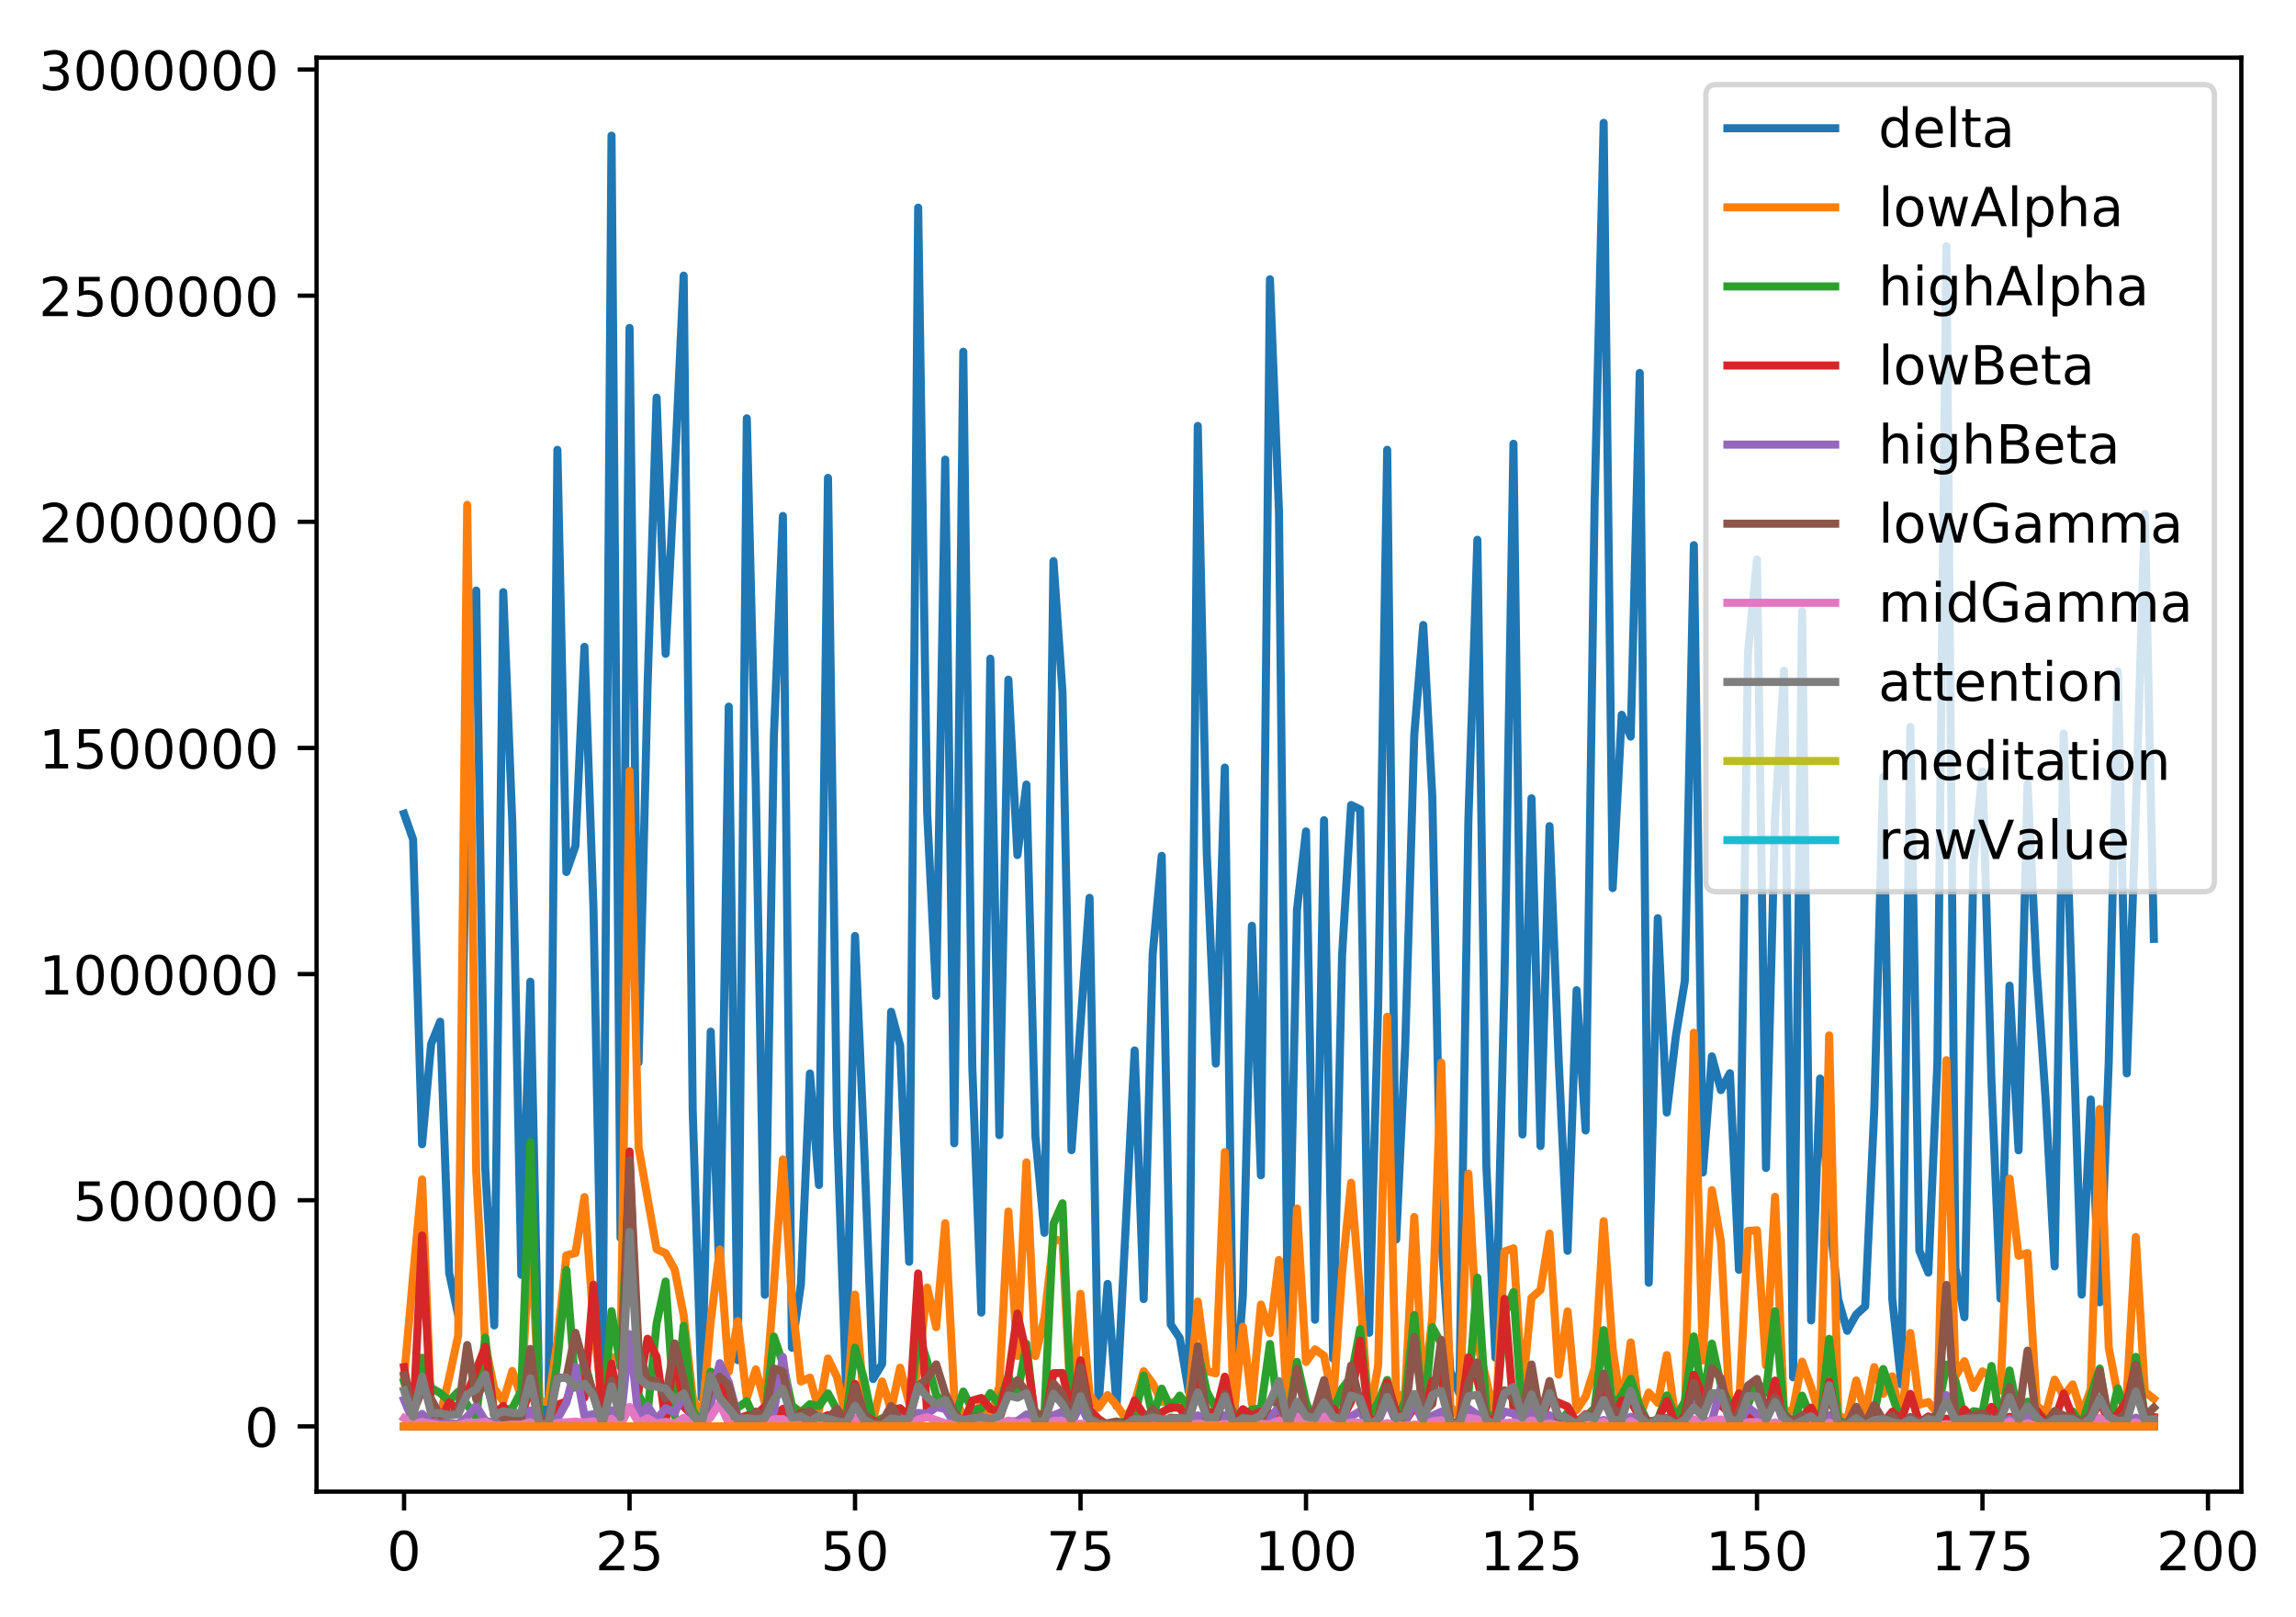 <?xml version="1.0" encoding="utf-8" standalone="no"?>
<!DOCTYPE svg PUBLIC "-//W3C//DTD SVG 1.1//EN"
  "http://www.w3.org/Graphics/SVG/1.1/DTD/svg11.dtd">
<!-- Created with matplotlib (http://matplotlib.org/) -->
<svg height="300pt" version="1.1" viewBox="0 0 426 300" width="426pt" xmlns="http://www.w3.org/2000/svg" xmlns:xlink="http://www.w3.org/1999/xlink">
 <defs>
  <style type="text/css">
*{stroke-linecap:butt;stroke-linejoin:round;}
  </style>
 </defs>
 <g id="figure_1">
  <g id="patch_1">
   <path d="M 0 300.69 
L 426.558 300.69 
L 426.558 0 
L 0 0 
z
" style="fill:#ffffff;"/>
  </g>
  <g id="axes_1">
   <g id="patch_2">
    <path d="M 58.737 276.812 
L 415.858 276.812 
L 415.858 10.7 
L 58.737 10.7 
z
" style="fill:#ffffff;"/>
   </g>
   <g id="matplotlib.axis_1">
    <g id="xtick_1">
     <g id="line2d_1">
      <defs>
       <path d="M 0 0 
L 0 3.5 
" id="mc85f741ec1" style="stroke:#000000;stroke-width:0.8;"/>
      </defs>
      <g>
       <use style="stroke:#000000;stroke-width:0.8;" x="74.97" xlink:href="#mc85f741ec1" y="276.812"/>
      </g>
     </g>
     <g id="text_1">
      <!-- 0 -->
      <defs>
       <path d="M 31.781 66.406 
Q 24.172 66.406 20.328 58.906 
Q 16.5 51.422 16.5 36.375 
Q 16.5 21.391 20.328 13.891 
Q 24.172 6.391 31.781 6.391 
Q 39.453 6.391 43.281 13.891 
Q 47.125 21.391 47.125 36.375 
Q 47.125 51.422 43.281 58.906 
Q 39.453 66.406 31.781 66.406 
M 31.781 74.219 
Q 44.047 74.219 50.516 64.516 
Q 56.984 54.828 56.984 36.375 
Q 56.984 17.969 50.516 8.266 
Q 44.047 -1.422 31.781 -1.422 
Q 19.531 -1.422 13.062 8.266 
Q 6.594 17.969 6.594 36.375 
Q 6.594 54.828 13.062 64.516 
Q 19.531 74.219 31.781 74.219 
" id="DejaVuSans-30"/>
      </defs>
      <g transform="translate(71.789 291.41)scale(0.1 -0.1)">
       <use xlink:href="#DejaVuSans-30"/>
      </g>
     </g>
    </g>
    <g id="xtick_2">
     <g id="line2d_2">
      <g>
       <use style="stroke:#000000;stroke-width:0.8;" x="116.807" xlink:href="#mc85f741ec1" y="276.812"/>
      </g>
     </g>
     <g id="text_2">
      <!-- 25 -->
      <defs>
       <path d="M 19.188 8.297 
L 53.609 8.297 
L 53.609 0 
L 7.328 0 
L 7.328 8.297 
Q 12.938 14.109 22.625 23.891 
Q 32.328 33.688 34.812 36.531 
Q 39.547 41.844 41.422 45.531 
Q 43.312 49.219 43.312 52.781 
Q 43.312 58.594 39.234 62.25 
Q 35.156 65.922 28.609 65.922 
Q 23.969 65.922 18.812 64.312 
Q 13.672 62.703 7.812 59.422 
L 7.812 69.391 
Q 13.766 71.781 18.938 73 
Q 24.125 74.219 28.422 74.219 
Q 39.75 74.219 46.484 68.547 
Q 53.219 62.891 53.219 53.422 
Q 53.219 48.922 51.531 44.891 
Q 49.859 40.875 45.406 35.406 
Q 44.188 33.984 37.641 27.219 
Q 31.109 20.453 19.188 8.297 
" id="DejaVuSans-32"/>
       <path d="M 10.797 72.906 
L 49.516 72.906 
L 49.516 64.594 
L 19.828 64.594 
L 19.828 46.734 
Q 21.969 47.469 24.109 47.828 
Q 26.266 48.188 28.422 48.188 
Q 40.625 48.188 47.75 41.5 
Q 54.891 34.812 54.891 23.391 
Q 54.891 11.625 47.562 5.094 
Q 40.234 -1.422 26.906 -1.422 
Q 22.312 -1.422 17.547 -0.641 
Q 12.797 0.141 7.719 1.703 
L 7.719 11.625 
Q 12.109 9.234 16.797 8.062 
Q 21.484 6.891 26.703 6.891 
Q 35.156 6.891 40.078 11.328 
Q 45.016 15.766 45.016 23.391 
Q 45.016 31 40.078 35.438 
Q 35.156 39.891 26.703 39.891 
Q 22.75 39.891 18.812 39.016 
Q 14.891 38.141 10.797 36.281 
z
" id="DejaVuSans-35"/>
      </defs>
      <g transform="translate(110.445 291.41)scale(0.1 -0.1)">
       <use xlink:href="#DejaVuSans-32"/>
       <use x="63.623" xlink:href="#DejaVuSans-35"/>
      </g>
     </g>
    </g>
    <g id="xtick_3">
     <g id="line2d_3">
      <g>
       <use style="stroke:#000000;stroke-width:0.8;" x="158.644" xlink:href="#mc85f741ec1" y="276.812"/>
      </g>
     </g>
     <g id="text_3">
      <!-- 50 -->
      <g transform="translate(152.282 291.41)scale(0.1 -0.1)">
       <use xlink:href="#DejaVuSans-35"/>
       <use x="63.623" xlink:href="#DejaVuSans-30"/>
      </g>
     </g>
    </g>
    <g id="xtick_4">
     <g id="line2d_4">
      <g>
       <use style="stroke:#000000;stroke-width:0.8;" x="200.481" xlink:href="#mc85f741ec1" y="276.812"/>
      </g>
     </g>
     <g id="text_4">
      <!-- 75 -->
      <defs>
       <path d="M 8.203 72.906 
L 55.078 72.906 
L 55.078 68.703 
L 28.609 0 
L 18.312 0 
L 43.219 64.594 
L 8.203 64.594 
z
" id="DejaVuSans-37"/>
      </defs>
      <g transform="translate(194.119 291.41)scale(0.1 -0.1)">
       <use xlink:href="#DejaVuSans-37"/>
       <use x="63.623" xlink:href="#DejaVuSans-35"/>
      </g>
     </g>
    </g>
    <g id="xtick_5">
     <g id="line2d_5">
      <g>
       <use style="stroke:#000000;stroke-width:0.8;" x="242.318" xlink:href="#mc85f741ec1" y="276.812"/>
      </g>
     </g>
     <g id="text_5">
      <!-- 100 -->
      <defs>
       <path d="M 12.406 8.297 
L 28.516 8.297 
L 28.516 63.922 
L 10.984 60.406 
L 10.984 69.391 
L 28.422 72.906 
L 38.281 72.906 
L 38.281 8.297 
L 54.391 8.297 
L 54.391 0 
L 12.406 0 
z
" id="DejaVuSans-31"/>
      </defs>
      <g transform="translate(232.774 291.41)scale(0.1 -0.1)">
       <use xlink:href="#DejaVuSans-31"/>
       <use x="63.623" xlink:href="#DejaVuSans-30"/>
       <use x="127.246" xlink:href="#DejaVuSans-30"/>
      </g>
     </g>
    </g>
    <g id="xtick_6">
     <g id="line2d_6">
      <g>
       <use style="stroke:#000000;stroke-width:0.8;" x="284.155" xlink:href="#mc85f741ec1" y="276.812"/>
      </g>
     </g>
     <g id="text_6">
      <!-- 125 -->
      <g transform="translate(274.611 291.41)scale(0.1 -0.1)">
       <use xlink:href="#DejaVuSans-31"/>
       <use x="63.623" xlink:href="#DejaVuSans-32"/>
       <use x="127.246" xlink:href="#DejaVuSans-35"/>
      </g>
     </g>
    </g>
    <g id="xtick_7">
     <g id="line2d_7">
      <g>
       <use style="stroke:#000000;stroke-width:0.8;" x="325.992" xlink:href="#mc85f741ec1" y="276.812"/>
      </g>
     </g>
     <g id="text_7">
      <!-- 150 -->
      <g transform="translate(316.448 291.41)scale(0.1 -0.1)">
       <use xlink:href="#DejaVuSans-31"/>
       <use x="63.623" xlink:href="#DejaVuSans-35"/>
       <use x="127.246" xlink:href="#DejaVuSans-30"/>
      </g>
     </g>
    </g>
    <g id="xtick_8">
     <g id="line2d_8">
      <g>
       <use style="stroke:#000000;stroke-width:0.8;" x="367.829" xlink:href="#mc85f741ec1" y="276.812"/>
      </g>
     </g>
     <g id="text_8">
      <!-- 175 -->
      <g transform="translate(358.285 291.41)scale(0.1 -0.1)">
       <use xlink:href="#DejaVuSans-31"/>
       <use x="63.623" xlink:href="#DejaVuSans-37"/>
       <use x="127.246" xlink:href="#DejaVuSans-35"/>
      </g>
     </g>
    </g>
    <g id="xtick_9">
     <g id="line2d_9">
      <g>
       <use style="stroke:#000000;stroke-width:0.8;" x="409.666" xlink:href="#mc85f741ec1" y="276.812"/>
      </g>
     </g>
     <g id="text_9">
      <!-- 200 -->
      <g transform="translate(400.122 291.41)scale(0.1 -0.1)">
       <use xlink:href="#DejaVuSans-32"/>
       <use x="63.623" xlink:href="#DejaVuSans-30"/>
       <use x="127.246" xlink:href="#DejaVuSans-30"/>
      </g>
     </g>
    </g>
   </g>
   <g id="matplotlib.axis_2">
    <g id="ytick_1">
     <g id="line2d_10">
      <defs>
       <path d="M 0 0 
L -3.5 0 
" id="m413de64c11" style="stroke:#000000;stroke-width:0.8;"/>
      </defs>
      <g>
       <use style="stroke:#000000;stroke-width:0.8;" x="58.737" xlink:href="#m413de64c11" y="264.701"/>
      </g>
     </g>
     <g id="text_10">
      <!-- 0 -->
      <g transform="translate(45.375 268.5)scale(0.1 -0.1)">
       <use xlink:href="#DejaVuSans-30"/>
      </g>
     </g>
    </g>
    <g id="ytick_2">
     <g id="line2d_11">
      <g>
       <use style="stroke:#000000;stroke-width:0.8;" x="58.737" xlink:href="#m413de64c11" y="222.734"/>
      </g>
     </g>
     <g id="text_11">
      <!-- 500000 -->
      <g transform="translate(13.562 226.533)scale(0.1 -0.1)">
       <use xlink:href="#DejaVuSans-35"/>
       <use x="63.623" xlink:href="#DejaVuSans-30"/>
       <use x="127.246" xlink:href="#DejaVuSans-30"/>
       <use x="190.869" xlink:href="#DejaVuSans-30"/>
       <use x="254.492" xlink:href="#DejaVuSans-30"/>
       <use x="318.115" xlink:href="#DejaVuSans-30"/>
      </g>
     </g>
    </g>
    <g id="ytick_3">
     <g id="line2d_12">
      <g>
       <use style="stroke:#000000;stroke-width:0.8;" x="58.737" xlink:href="#m413de64c11" y="180.768"/>
      </g>
     </g>
     <g id="text_12">
      <!-- 1000000 -->
      <g transform="translate(7.2 184.567)scale(0.1 -0.1)">
       <use xlink:href="#DejaVuSans-31"/>
       <use x="63.623" xlink:href="#DejaVuSans-30"/>
       <use x="127.246" xlink:href="#DejaVuSans-30"/>
       <use x="190.869" xlink:href="#DejaVuSans-30"/>
       <use x="254.492" xlink:href="#DejaVuSans-30"/>
       <use x="318.115" xlink:href="#DejaVuSans-30"/>
       <use x="381.738" xlink:href="#DejaVuSans-30"/>
      </g>
     </g>
    </g>
    <g id="ytick_4">
     <g id="line2d_13">
      <g>
       <use style="stroke:#000000;stroke-width:0.8;" x="58.737" xlink:href="#m413de64c11" y="138.801"/>
      </g>
     </g>
     <g id="text_13">
      <!-- 1500000 -->
      <g transform="translate(7.2 142.601)scale(0.1 -0.1)">
       <use xlink:href="#DejaVuSans-31"/>
       <use x="63.623" xlink:href="#DejaVuSans-35"/>
       <use x="127.246" xlink:href="#DejaVuSans-30"/>
       <use x="190.869" xlink:href="#DejaVuSans-30"/>
       <use x="254.492" xlink:href="#DejaVuSans-30"/>
       <use x="318.115" xlink:href="#DejaVuSans-30"/>
       <use x="381.738" xlink:href="#DejaVuSans-30"/>
      </g>
     </g>
    </g>
    <g id="ytick_5">
     <g id="line2d_14">
      <g>
       <use style="stroke:#000000;stroke-width:0.8;" x="58.737" xlink:href="#m413de64c11" y="96.835"/>
      </g>
     </g>
     <g id="text_14">
      <!-- 2000000 -->
      <g transform="translate(7.2 100.634)scale(0.1 -0.1)">
       <use xlink:href="#DejaVuSans-32"/>
       <use x="63.623" xlink:href="#DejaVuSans-30"/>
       <use x="127.246" xlink:href="#DejaVuSans-30"/>
       <use x="190.869" xlink:href="#DejaVuSans-30"/>
       <use x="254.492" xlink:href="#DejaVuSans-30"/>
       <use x="318.115" xlink:href="#DejaVuSans-30"/>
       <use x="381.738" xlink:href="#DejaVuSans-30"/>
      </g>
     </g>
    </g>
    <g id="ytick_6">
     <g id="line2d_15">
      <g>
       <use style="stroke:#000000;stroke-width:0.8;" x="58.737" xlink:href="#m413de64c11" y="54.869"/>
      </g>
     </g>
     <g id="text_15">
      <!-- 2500000 -->
      <g transform="translate(7.2 58.668)scale(0.1 -0.1)">
       <use xlink:href="#DejaVuSans-32"/>
       <use x="63.623" xlink:href="#DejaVuSans-35"/>
       <use x="127.246" xlink:href="#DejaVuSans-30"/>
       <use x="190.869" xlink:href="#DejaVuSans-30"/>
       <use x="254.492" xlink:href="#DejaVuSans-30"/>
       <use x="318.115" xlink:href="#DejaVuSans-30"/>
       <use x="381.738" xlink:href="#DejaVuSans-30"/>
      </g>
     </g>
    </g>
    <g id="ytick_7">
     <g id="line2d_16">
      <g>
       <use style="stroke:#000000;stroke-width:0.8;" x="58.737" xlink:href="#m413de64c11" y="12.902"/>
      </g>
     </g>
     <g id="text_16">
      <!-- 3000000 -->
      <defs>
       <path d="M 40.578 39.312 
Q 47.656 37.797 51.625 33 
Q 55.609 28.219 55.609 21.188 
Q 55.609 10.406 48.188 4.484 
Q 40.766 -1.422 27.094 -1.422 
Q 22.516 -1.422 17.656 -0.516 
Q 12.797 0.391 7.625 2.203 
L 7.625 11.719 
Q 11.719 9.328 16.594 8.109 
Q 21.484 6.891 26.812 6.891 
Q 36.078 6.891 40.938 10.547 
Q 45.797 14.203 45.797 21.188 
Q 45.797 27.641 41.281 31.266 
Q 36.766 34.906 28.719 34.906 
L 20.219 34.906 
L 20.219 43.016 
L 29.109 43.016 
Q 36.375 43.016 40.234 45.922 
Q 44.094 48.828 44.094 54.297 
Q 44.094 59.906 40.109 62.906 
Q 36.141 65.922 28.719 65.922 
Q 24.656 65.922 20.016 65.031 
Q 15.375 64.156 9.812 62.312 
L 9.812 71.094 
Q 15.438 72.656 20.344 73.438 
Q 25.25 74.219 29.594 74.219 
Q 40.828 74.219 47.359 69.109 
Q 53.906 64.016 53.906 55.328 
Q 53.906 49.266 50.438 45.094 
Q 46.969 40.922 40.578 39.312 
" id="DejaVuSans-33"/>
      </defs>
      <g transform="translate(7.2 16.701)scale(0.1 -0.1)">
       <use xlink:href="#DejaVuSans-33"/>
       <use x="63.623" xlink:href="#DejaVuSans-30"/>
       <use x="127.246" xlink:href="#DejaVuSans-30"/>
       <use x="190.869" xlink:href="#DejaVuSans-30"/>
       <use x="254.492" xlink:href="#DejaVuSans-30"/>
       <use x="318.115" xlink:href="#DejaVuSans-30"/>
       <use x="381.738" xlink:href="#DejaVuSans-30"/>
      </g>
     </g>
    </g>
   </g>
   <g id="line2d_17">
    <path clip-path="url(#p2f16f8614b)" d="M 74.97 151.016 
L 76.644 155.776 
L 78.317 212.343 
L 79.991 193.759 
L 81.664 189.598 
L 83.338 236.173 
L 85.011 244.085 
L 86.685 136.44 
L 88.358 109.586 
L 90.032 216.789 
L 91.705 245.969 
L 93.378 109.884 
L 95.052 152.647 
L 96.725 236.573 
L 98.399 182.173 
L 100.072 260.539 
L 101.746 263.656 
L 103.419 83.481 
L 105.093 161.819 
L 106.766 157.008 
L 108.44 120.036 
L 110.113 168.532 
L 111.787 256.181 
L 113.46 25.168 
L 115.134 229.7 
L 116.807 60.856 
L 118.481 197.168 
L 120.154 127.277 
L 121.828 73.793 
L 123.501 121.342 
L 125.175 87.531 
L 126.848 51.15 
L 128.521 205.93 
L 130.195 259.428 
L 131.868 191.45 
L 133.542 238.562 
L 135.215 131.137 
L 136.889 252.406 
L 138.562 77.629 
L 140.236 146.092 
L 141.909 240.286 
L 143.583 136.662 
L 145.256 95.748 
L 146.93 250.105 
L 148.603 238.302 
L 150.277 199.211 
L 151.95 219.908 
L 153.624 88.678 
L 155.297 208.815 
L 156.971 257.336 
L 158.644 173.694 
L 160.318 212.529 
L 161.991 255.906 
L 163.665 253.133 
L 165.338 187.761 
L 167.011 194.037 
L 168.685 234.162 
L 170.358 38.53 
L 172.032 150.953 
L 173.705 184.795 
L 175.379 85.291 
L 177.052 212.166 
L 178.726 65.274 
L 180.399 197.878 
L 182.073 243.582 
L 183.746 122.234 
L 185.42 210.652 
L 187.093 126.13 
L 188.767 158.672 
L 190.44 145.596 
L 192.114 210.907 
L 193.787 228.776 
L 195.461 104.128 
L 197.134 128.46 
L 198.808 213.442 
L 202.154 166.611 
L 203.828 260.626 
L 205.501 238.259 
L 207.175 260.958 
L 210.522 194.93 
L 212.195 241.075 
L 213.869 177.097 
L 215.542 158.822 
L 217.216 245.772 
L 218.889 248.314 
L 220.563 258.279 
L 222.236 79.042 
L 223.91 158.516 
L 225.583 197.378 
L 227.257 142.44 
L 228.93 263.079 
L 230.604 240.293 
L 232.277 171.799 
L 233.951 218.106 
L 235.624 51.831 
L 237.298 94.894 
L 238.971 249.567 
L 240.644 168.84 
L 242.318 154.288 
L 243.991 244.915 
L 245.665 152.21 
L 247.338 252.111 
L 249.012 177.208 
L 250.685 149.394 
L 252.359 150.205 
L 254.032 247.336 
L 255.706 186.712 
L 257.379 83.469 
L 259.053 230.015 
L 260.726 194.069 
L 262.4 136.436 
L 264.073 115.985 
L 265.747 147.799 
L 267.42 229.441 
L 269.094 254.461 
L 270.767 258.583 
L 272.441 152.426 
L 274.114 100.169 
L 275.787 216.521 
L 277.461 251.954 
L 279.134 182.678 
L 280.808 82.352 
L 282.481 210.535 
L 284.155 148.146 
L 285.828 212.68 
L 287.502 153.308 
L 289.175 196.19 
L 290.849 232.125 
L 292.522 183.763 
L 294.196 209.788 
L 295.869 93.082 
L 297.543 22.796 
L 299.216 164.812 
L 300.89 132.643 
L 302.563 136.695 
L 304.237 69.208 
L 305.91 238.046 
L 307.584 170.391 
L 309.257 206.461 
L 310.93 192.311 
L 312.604 182.042 
L 314.277 101.171 
L 315.951 217.591 
L 317.624 196.039 
L 319.298 202.298 
L 320.971 199.161 
L 322.645 235.649 
L 324.318 121.218 
L 325.992 103.824 
L 327.665 216.743 
L 329.339 152.05 
L 331.012 124.485 
L 332.686 255.597 
L 334.359 113.437 
L 336.033 245.032 
L 337.706 200.149 
L 339.38 225.214 
L 341.053 241.087 
L 342.727 246.969 
L 344.4 243.941 
L 346.074 242.403 
L 347.747 206.039 
L 349.42 144.197 
L 351.094 241.04 
L 352.767 256.902 
L 354.441 134.897 
L 356.114 232.077 
L 357.788 236.17 
L 359.461 197.35 
L 361.135 45.683 
L 362.808 235.33 
L 364.482 244.442 
L 366.155 160.081 
L 367.829 143.174 
L 369.502 200.852 
L 371.176 240.996 
L 372.849 182.913 
L 374.523 213.469 
L 376.196 145.475 
L 377.87 179.856 
L 379.543 203.844 
L 381.217 235.009 
L 382.89 136.121 
L 386.237 240.251 
L 387.91 204.039 
L 389.584 241.682 
L 391.257 197.059 
L 392.931 124.597 
L 394.604 199.198 
L 396.278 150.668 
L 397.951 95.379 
L 399.625 174.231 
L 399.625 174.231 
" style="fill:none;stroke:#1f77b4;stroke-linecap:square;stroke-width:1.5;"/>
   </g>
   <g id="line2d_18">
    <path clip-path="url(#p2f16f8614b)" d="M 74.97 255.648 
L 76.644 236.809 
L 78.317 218.873 
L 79.991 261.909 
L 81.664 262.677 
L 83.338 255.666 
L 85.011 247.844 
L 86.685 93.702 
L 88.358 217.467 
L 90.032 249.553 
L 91.705 257.689 
L 93.378 260.06 
L 95.052 254.419 
L 96.725 259.226 
L 98.399 228.447 
L 100.072 260.011 
L 101.746 260.157 
L 103.419 248.937 
L 105.093 232.952 
L 106.766 232.539 
L 108.44 222.142 
L 110.113 245.587 
L 111.787 260.455 
L 113.46 251.885 
L 115.134 251.857 
L 116.807 143.079 
L 118.481 212.905 
L 121.828 231.83 
L 123.501 232.554 
L 125.175 235.575 
L 126.848 244.084 
L 128.521 259.24 
L 130.195 263.789 
L 131.868 245.186 
L 133.542 231.875 
L 135.215 254.57 
L 136.889 245.157 
L 138.562 259.446 
L 140.236 254.117 
L 141.909 260.399 
L 143.583 238.74 
L 145.256 215.165 
L 146.93 241.055 
L 148.603 256.374 
L 150.277 255.648 
L 151.95 261.739 
L 153.624 252.11 
L 155.297 255.541 
L 156.971 263 
L 158.644 240.242 
L 160.318 260.569 
L 161.991 263.518 
L 163.665 256.365 
L 165.338 261.589 
L 167.011 253.806 
L 168.685 260.465 
L 170.358 253.988 
L 172.032 238.924 
L 173.705 246.291 
L 175.379 226.998 
L 177.052 259.104 
L 178.726 262.9 
L 180.399 263.621 
L 182.073 260.43 
L 183.746 263.261 
L 185.42 257.239 
L 187.093 224.821 
L 188.767 251.627 
L 190.44 215.706 
L 192.114 251.65 
L 193.787 244.573 
L 195.461 229.893 
L 197.134 230.348 
L 198.808 263.151 
L 200.481 240.115 
L 202.154 258.789 
L 203.828 261.233 
L 205.501 258.893 
L 207.175 260.766 
L 208.848 263.226 
L 210.522 260.318 
L 212.195 254.467 
L 213.869 256.733 
L 215.542 260.141 
L 217.216 260.254 
L 218.889 260.144 
L 220.563 260.53 
L 222.236 241.525 
L 223.91 254.449 
L 225.583 254.856 
L 227.257 213.789 
L 228.93 262.119 
L 230.604 246.219 
L 232.277 260.51 
L 233.951 242.087 
L 235.624 247.381 
L 237.298 233.836 
L 238.971 264.045 
L 240.644 224.259 
L 242.318 252.742 
L 243.991 250.403 
L 245.665 251.599 
L 247.338 260.193 
L 249.012 236.085 
L 250.685 219.485 
L 252.359 240.205 
L 254.032 263.02 
L 255.706 253.392 
L 257.379 188.673 
L 259.053 260.06 
L 260.726 258.306 
L 262.4 225.84 
L 264.073 259.193 
L 265.747 244.525 
L 267.42 197.213 
L 269.094 261.002 
L 270.767 263.046 
L 272.441 217.791 
L 274.114 249.25 
L 275.787 256.066 
L 277.461 263.985 
L 279.134 232.25 
L 280.808 231.649 
L 282.481 258.283 
L 284.155 240.851 
L 285.828 239.374 
L 287.502 228.918 
L 289.175 255.092 
L 290.849 243.351 
L 292.522 261.67 
L 294.196 259.152 
L 295.869 253.898 
L 297.543 226.618 
L 299.216 250.296 
L 300.89 261.655 
L 302.563 249.104 
L 304.237 262.828 
L 305.91 258.418 
L 307.584 260.338 
L 309.257 251.478 
L 310.93 263.841 
L 312.604 263.389 
L 314.277 191.654 
L 315.951 252.466 
L 317.624 220.866 
L 319.298 230.352 
L 320.971 262.312 
L 322.645 261.315 
L 324.318 228.42 
L 325.992 228.302 
L 327.665 253.383 
L 329.339 222.089 
L 331.012 262.442 
L 332.686 261.521 
L 334.359 252.682 
L 336.033 257.412 
L 337.706 262.93 
L 339.38 192.145 
L 341.053 262.622 
L 342.727 263.523 
L 344.4 256.172 
L 346.074 262.365 
L 347.747 253.705 
L 349.42 258.659 
L 351.094 255.412 
L 352.767 264.103 
L 354.441 247.37 
L 356.114 260.667 
L 357.788 260.167 
L 359.461 262.296 
L 361.135 196.747 
L 362.808 255.397 
L 364.482 252.596 
L 366.155 257.566 
L 367.829 254.492 
L 369.502 255.455 
L 371.176 258.029 
L 372.849 218.727 
L 374.523 233.029 
L 376.196 232.538 
L 377.87 260.79 
L 379.543 262.334 
L 381.217 256.037 
L 382.89 259.098 
L 384.563 256.913 
L 386.237 262.289 
L 387.91 257.895 
L 389.584 205.808 
L 391.257 250.132 
L 392.931 258.767 
L 394.604 258.983 
L 396.278 229.551 
L 397.951 258.284 
L 399.625 259.577 
L 399.625 259.577 
" style="fill:none;stroke:#ff7f0e;stroke-linecap:square;stroke-width:1.5;"/>
   </g>
   <g id="line2d_19">
    <path clip-path="url(#p2f16f8614b)" d="M 74.97 256.401 
L 76.644 262.296 
L 78.317 251.961 
L 79.991 257.552 
L 81.664 258.505 
L 83.338 260.002 
L 85.011 258.27 
L 88.358 263.08 
L 90.032 248.204 
L 91.705 262.759 
L 93.378 261.743 
L 95.052 261.326 
L 96.725 258.152 
L 98.399 211.992 
L 100.072 263.951 
L 101.746 264.121 
L 103.419 252.719 
L 105.093 235.712 
L 106.766 257.499 
L 108.44 252.556 
L 110.113 259.013 
L 111.787 264.409 
L 113.46 243.328 
L 115.134 253.714 
L 116.807 217.014 
L 118.481 258.845 
L 120.154 262.301 
L 121.828 245.601 
L 123.501 237.814 
L 125.175 262.765 
L 126.848 246.037 
L 128.521 261.749 
L 130.195 264.26 
L 131.868 254.546 
L 133.542 256.463 
L 135.215 260.374 
L 136.889 261.232 
L 138.562 260.028 
L 140.236 263.781 
L 141.909 263.352 
L 143.583 248.031 
L 145.256 252.967 
L 146.93 260.864 
L 148.603 262.089 
L 150.277 260.578 
L 151.95 260.944 
L 153.624 258.584 
L 155.297 261.66 
L 156.971 263.458 
L 158.644 250.12 
L 160.318 255.972 
L 161.991 264.139 
L 163.665 263.195 
L 165.338 263.265 
L 167.011 261.356 
L 168.685 262.819 
L 170.358 247.27 
L 172.032 252.719 
L 173.705 258.873 
L 175.379 260.73 
L 177.052 263.46 
L 178.726 258.235 
L 180.399 261.574 
L 182.073 261.405 
L 183.746 258.526 
L 185.42 260.667 
L 187.093 255.39 
L 188.767 258.901 
L 190.44 249.374 
L 192.114 264.468 
L 193.787 262.402 
L 195.461 227.077 
L 197.134 223.297 
L 198.808 263.249 
L 200.481 256.908 
L 202.154 262.566 
L 203.828 264.092 
L 205.501 264.206 
L 207.175 263.942 
L 208.848 263.858 
L 210.522 263.016 
L 212.195 255.268 
L 213.869 262.982 
L 215.542 257.699 
L 217.216 261.391 
L 218.889 258.986 
L 220.563 261.239 
L 222.236 250.695 
L 223.91 258.246 
L 225.583 261.448 
L 227.257 258.702 
L 228.93 262.304 
L 230.604 263.499 
L 232.277 261.553 
L 233.951 261.39 
L 235.624 249.408 
L 237.298 263.249 
L 238.971 263.78 
L 240.644 252.72 
L 242.318 260.221 
L 243.991 264.356 
L 245.665 257.712 
L 247.338 262.055 
L 249.012 257.696 
L 250.685 255.508 
L 252.359 246.622 
L 254.032 262.875 
L 255.706 260.267 
L 257.379 256.08 
L 259.053 263.259 
L 260.726 259.985 
L 262.4 244.026 
L 264.073 263.836 
L 265.747 246.283 
L 267.42 249.324 
L 269.094 264.653 
L 270.767 264.406 
L 272.441 258.896 
L 274.114 237.104 
L 275.787 262.061 
L 277.461 263.722 
L 279.134 243.916 
L 280.808 239.788 
L 282.481 263.607 
L 284.155 258.356 
L 285.828 263.664 
L 287.502 262.879 
L 289.175 264.579 
L 290.849 262.069 
L 292.522 264.409 
L 294.196 262.944 
L 295.869 261.306 
L 297.543 246.834 
L 299.216 261.16 
L 300.89 258.907 
L 302.563 255.854 
L 304.237 260.906 
L 305.91 264.308 
L 307.584 263.455 
L 309.257 258.956 
L 310.93 263.13 
L 312.604 260.065 
L 314.277 248.002 
L 315.951 260.23 
L 317.624 249.339 
L 319.298 257.023 
L 320.971 260.706 
L 322.645 263.617 
L 324.318 260.705 
L 325.992 256.474 
L 327.665 258.466 
L 329.339 243.344 
L 331.012 262.165 
L 332.686 264.612 
L 334.359 258.997 
L 336.033 263.082 
L 337.706 264.328 
L 339.38 248.453 
L 341.053 263.431 
L 342.727 264.463 
L 344.4 262.684 
L 346.074 264.209 
L 347.747 262.317 
L 349.42 254.053 
L 352.767 263.916 
L 354.441 263.956 
L 356.114 264.573 
L 357.788 264.191 
L 359.461 262.293 
L 361.135 253.236 
L 362.808 256.226 
L 364.482 263.253 
L 366.155 261.883 
L 367.829 262.129 
L 369.502 253.487 
L 371.176 264.394 
L 372.849 254.321 
L 374.523 262.893 
L 376.196 260.115 
L 377.87 262.026 
L 379.543 263.473 
L 381.217 264.18 
L 382.89 264.239 
L 384.563 261.924 
L 386.237 264.608 
L 387.91 259.06 
L 389.584 253.97 
L 391.257 264.567 
L 392.931 257.638 
L 394.604 262.822 
L 396.278 251.803 
L 397.951 262.673 
L 399.625 262.998 
L 399.625 262.998 
" style="fill:none;stroke:#2ca02c;stroke-linecap:square;stroke-width:1.5;"/>
   </g>
   <g id="line2d_20">
    <path clip-path="url(#p2f16f8614b)" d="M 74.97 253.711 
L 76.644 263.622 
L 78.317 229.275 
L 79.991 262.332 
L 81.664 263.781 
L 83.338 260.221 
L 85.011 261.733 
L 86.685 258.602 
L 90.032 249.915 
L 91.705 262.543 
L 93.378 260.909 
L 95.052 264.435 
L 96.725 263.309 
L 98.399 257.04 
L 100.072 263.832 
L 101.746 264.624 
L 103.419 260.703 
L 105.093 260.061 
L 106.766 254.752 
L 108.44 259.363 
L 110.113 238.415 
L 111.787 264.497 
L 113.46 253.068 
L 115.134 262.68 
L 116.807 213.683 
L 118.481 258.022 
L 120.154 248.435 
L 121.828 251.776 
L 123.501 263.903 
L 125.175 250.652 
L 126.848 260.998 
L 130.195 264.498 
L 131.868 258.288 
L 133.542 253.425 
L 135.215 262.448 
L 136.889 263.31 
L 138.562 262.683 
L 140.236 262.628 
L 141.909 261.029 
L 143.583 262.986 
L 145.256 261.449 
L 146.93 264.134 
L 148.603 262.159 
L 150.277 262.127 
L 151.95 263.276 
L 153.624 262.614 
L 155.297 262.662 
L 156.971 263.851 
L 158.644 256.825 
L 160.318 262.587 
L 161.991 263.62 
L 163.665 264.387 
L 165.338 261.504 
L 167.011 261.372 
L 168.685 262.89 
L 170.358 236.311 
L 172.032 262.379 
L 173.705 261 
L 175.379 259.991 
L 177.052 263.746 
L 178.726 264.275 
L 180.399 259.914 
L 182.073 259.426 
L 183.746 261.446 
L 185.42 261.943 
L 187.093 255.491 
L 188.767 243.756 
L 190.44 251.232 
L 192.114 263.153 
L 193.787 263.733 
L 195.461 254.829 
L 197.134 254.797 
L 198.808 262.158 
L 200.481 252.435 
L 202.154 261.618 
L 203.828 263.321 
L 205.501 264.449 
L 207.175 264.116 
L 208.848 264.319 
L 210.522 259.885 
L 212.195 262.503 
L 213.869 264.099 
L 215.542 262.084 
L 217.216 261.165 
L 218.889 261.273 
L 220.563 263.861 
L 222.236 256.596 
L 223.91 261.96 
L 225.583 262.219 
L 227.257 255.477 
L 228.93 264.247 
L 230.604 261.515 
L 232.277 262.681 
L 233.951 261.921 
L 235.624 262.286 
L 237.298 263.189 
L 238.971 263.913 
L 240.644 261.276 
L 242.318 263.161 
L 243.991 263.433 
L 245.665 261.765 
L 247.338 261.349 
L 249.012 263.298 
L 250.685 260.107 
L 252.359 248.769 
L 254.032 263.975 
L 255.706 263.109 
L 257.379 256.538 
L 259.053 262.089 
L 260.726 263.747 
L 262.4 261.168 
L 264.073 263.183 
L 265.747 256.301 
L 267.42 255.382 
L 269.094 264.428 
L 270.767 264.17 
L 272.441 251.883 
L 274.114 256.107 
L 275.787 262.927 
L 277.461 264.256 
L 279.134 241.037 
L 280.808 261.413 
L 282.481 264.048 
L 284.155 262.091 
L 285.828 263.606 
L 287.502 259.589 
L 290.849 261.011 
L 292.522 264.032 
L 294.196 262.422 
L 295.869 263.28 
L 297.543 258.362 
L 299.216 263.648 
L 300.89 259.855 
L 302.563 259.981 
L 304.237 263.026 
L 305.91 263.798 
L 307.584 263.511 
L 309.257 260.003 
L 310.93 264.485 
L 312.604 262.743 
L 314.277 255.135 
L 315.951 259.067 
L 317.624 259.266 
L 320.971 262.3 
L 322.645 258.575 
L 324.318 263.338 
L 325.992 262.638 
L 327.665 262.939 
L 329.339 256.201 
L 331.012 264.287 
L 332.686 264.212 
L 334.359 262.906 
L 336.033 261.215 
L 337.706 264.391 
L 339.38 256.406 
L 341.053 264.168 
L 342.727 264.583 
L 344.4 263.281 
L 346.074 264.55 
L 347.747 263.012 
L 349.42 264.06 
L 351.094 261.981 
L 352.767 263.49 
L 354.441 258.677 
L 356.114 264.015 
L 357.788 262.856 
L 359.461 263.65 
L 361.135 263.264 
L 362.808 263.994 
L 364.482 261.557 
L 366.155 263.436 
L 367.829 263.925 
L 369.502 261.081 
L 371.176 263.598 
L 372.849 262.921 
L 374.523 263.215 
L 376.196 263.712 
L 377.87 261.716 
L 379.543 263.923 
L 381.217 263.537 
L 382.89 258.598 
L 384.563 263.019 
L 386.237 264.511 
L 387.91 263.6 
L 389.584 259.889 
L 391.257 263.869 
L 392.931 262.413 
L 394.604 259.975 
L 396.278 253.348 
L 397.951 262.957 
L 399.625 263.049 
L 399.625 263.049 
" style="fill:none;stroke:#d62728;stroke-linecap:square;stroke-width:1.5;"/>
   </g>
   <g id="line2d_21">
    <path clip-path="url(#p2f16f8614b)" d="M 74.97 259.752 
L 76.644 263.825 
L 78.317 262.378 
L 79.991 264.121 
L 81.664 263.638 
L 83.338 264.118 
L 85.011 264.226 
L 86.685 262.934 
L 88.358 260.904 
L 90.032 263.652 
L 91.705 264.115 
L 93.378 263.862 
L 95.052 264.181 
L 96.725 264.34 
L 98.399 261.763 
L 100.072 264.53 
L 101.746 264.519 
L 103.419 263.316 
L 105.093 260.301 
L 106.766 253.658 
L 108.44 262.734 
L 110.113 262.44 
L 111.787 264.634 
L 113.46 261.711 
L 115.134 264.126 
L 116.807 247.587 
L 118.481 263.365 
L 120.154 260.905 
L 121.828 263.456 
L 123.501 261.341 
L 125.175 262.138 
L 126.848 258.853 
L 128.521 263.449 
L 130.195 264.587 
L 131.868 260.637 
L 133.542 252.977 
L 135.215 256.527 
L 136.889 262.901 
L 138.562 263.826 
L 140.236 264.084 
L 141.909 264.058 
L 143.583 261.995 
L 145.256 251.84 
L 146.93 264.391 
L 148.603 263.879 
L 150.277 263.727 
L 151.95 264.35 
L 153.624 264.19 
L 155.297 264.301 
L 156.971 264.567 
L 158.644 263.697 
L 160.318 264.085 
L 161.991 264.351 
L 163.665 264.489 
L 165.338 263.245 
L 167.011 263.084 
L 168.685 264.385 
L 170.358 262.217 
L 172.032 262.323 
L 173.705 261.138 
L 175.379 261.456 
L 177.052 264.01 
L 178.726 264.17 
L 180.399 263.604 
L 182.073 263.978 
L 183.746 263.742 
L 185.42 264.068 
L 187.093 263.807 
L 188.767 263.714 
L 190.44 262.499 
L 192.114 263.349 
L 193.787 263.968 
L 195.461 262.646 
L 197.134 261.975 
L 198.808 264.158 
L 200.481 260.635 
L 202.154 264.198 
L 203.828 264.476 
L 207.175 264.58 
L 208.848 264.631 
L 210.522 264.107 
L 212.195 264.064 
L 213.869 263.667 
L 215.542 264.095 
L 217.216 264.064 
L 218.889 263.788 
L 220.563 264.2 
L 222.236 262.659 
L 223.91 263.574 
L 225.583 264.134 
L 227.257 262.612 
L 228.93 264.56 
L 230.604 264.342 
L 232.277 263.562 
L 233.951 263.134 
L 235.624 263.13 
L 237.298 261.131 
L 238.971 264.325 
L 240.644 262.623 
L 242.318 263.659 
L 243.991 264.29 
L 245.665 262.459 
L 247.338 263.951 
L 249.012 264.077 
L 250.685 262.834 
L 252.359 261.889 
L 254.032 264.588 
L 255.706 263.794 
L 257.379 259.975 
L 259.053 263.885 
L 260.726 263.956 
L 262.4 260.054 
L 264.073 264.123 
L 265.747 262.746 
L 267.42 261.977 
L 269.094 264.523 
L 270.767 264.475 
L 272.441 261.375 
L 274.114 262.537 
L 275.787 264.38 
L 277.461 264.408 
L 279.134 261.964 
L 280.808 262.284 
L 282.481 264.517 
L 284.155 260.903 
L 285.828 264.257 
L 287.502 262.625 
L 289.175 264.336 
L 290.849 264.34 
L 292.522 264.512 
L 294.196 263.479 
L 295.869 264.023 
L 297.543 263.517 
L 299.216 264.244 
L 300.89 264.165 
L 302.563 262.927 
L 305.91 264.448 
L 307.584 263.77 
L 309.257 263.478 
L 310.93 264.629 
L 312.604 264.126 
L 314.277 257.495 
L 315.951 263.692 
L 317.624 263.773 
L 319.298 257.437 
L 320.971 264.399 
L 322.645 264.189 
L 324.318 261.158 
L 327.665 263.716 
L 329.339 259.598 
L 331.012 264.146 
L 332.686 264.603 
L 334.359 263.824 
L 336.033 264.076 
L 337.706 264.471 
L 339.38 262.621 
L 341.053 264.652 
L 342.727 264.613 
L 344.4 263.637 
L 346.074 264.655 
L 347.747 264.453 
L 349.42 264.073 
L 352.767 264.617 
L 354.441 263.693 
L 356.114 264.661 
L 357.788 263.993 
L 359.461 263.695 
L 361.135 258.907 
L 362.808 263.827 
L 366.155 264.214 
L 369.502 263.487 
L 371.176 264.331 
L 372.849 263.317 
L 374.523 264.238 
L 376.196 262.223 
L 377.87 264.146 
L 379.543 264.465 
L 381.217 264.144 
L 384.563 264.154 
L 386.237 264.577 
L 387.91 264.256 
L 389.584 263.637 
L 391.257 264.3 
L 392.931 263.808 
L 394.604 263.973 
L 396.278 263.077 
L 397.951 263.948 
L 399.625 263.762 
L 399.625 263.762 
" style="fill:none;stroke:#9467bd;stroke-linecap:square;stroke-width:1.5;"/>
   </g>
   <g id="line2d_22">
    <path clip-path="url(#p2f16f8614b)" d="M 74.97 255.231 
L 76.644 262.026 
L 78.317 258.01 
L 79.991 259.628 
L 81.664 262.703 
L 85.011 262.102 
L 86.685 249.6 
L 88.358 259.658 
L 90.032 256.022 
L 91.705 261.788 
L 93.378 263.102 
L 95.052 263.546 
L 96.725 263.051 
L 98.399 250.328 
L 100.072 263.694 
L 101.746 263.378 
L 103.419 255.62 
L 105.093 255.698 
L 106.766 247.339 
L 108.44 253.595 
L 110.113 258.493 
L 111.787 264.395 
L 113.46 256.173 
L 115.134 263.139 
L 116.807 215.336 
L 118.481 250.511 
L 120.154 256.171 
L 121.828 256.255 
L 123.501 259.479 
L 125.175 249.304 
L 126.848 255.901 
L 128.521 263.551 
L 130.195 264.25 
L 131.868 257.274 
L 133.542 255.492 
L 135.215 257.035 
L 136.889 263.469 
L 138.562 263.803 
L 140.236 261.956 
L 141.909 262.917 
L 143.583 253.955 
L 145.256 254.57 
L 146.93 262.795 
L 148.603 262.541 
L 150.277 261.849 
L 151.95 263.013 
L 153.624 263.332 
L 155.297 261.455 
L 156.971 264.296 
L 158.644 257.36 
L 160.318 262.572 
L 161.991 264.091 
L 163.665 263.893 
L 165.338 260.929 
L 167.011 263.704 
L 168.685 263.409 
L 170.358 257.186 
L 172.032 255.828 
L 173.705 253.189 
L 175.379 258.6 
L 177.052 262.11 
L 178.726 263.905 
L 180.399 262.986 
L 182.073 262.874 
L 183.746 264.005 
L 185.42 263.355 
L 187.093 258.305 
L 188.767 256.133 
L 190.44 258.246 
L 192.114 262.121 
L 193.787 262.818 
L 195.461 256.713 
L 197.134 258.639 
L 198.808 263.335 
L 200.481 253.771 
L 202.154 263.049 
L 203.828 264.055 
L 205.501 264.116 
L 207.175 263.788 
L 208.848 264.401 
L 210.522 263.191 
L 212.195 263.791 
L 213.869 261.492 
L 215.542 263.896 
L 217.216 263.078 
L 218.889 263.206 
L 220.563 262.374 
L 222.236 249.843 
L 223.91 263.706 
L 225.583 263.727 
L 227.257 258.658 
L 228.93 264.204 
L 230.604 263.053 
L 232.277 263.296 
L 233.951 263.766 
L 235.624 260.087 
L 237.298 260.124 
L 238.971 264.177 
L 240.644 254.041 
L 242.318 262.747 
L 243.991 261.68 
L 245.665 256.114 
L 247.338 263.85 
L 249.012 262.566 
L 250.685 253.412 
L 252.359 260.256 
L 254.032 264.372 
L 255.706 263.485 
L 257.379 257.242 
L 259.053 263.831 
L 260.726 262.614 
L 262.4 248.097 
L 264.073 262.119 
L 265.747 260.561 
L 267.42 248.645 
L 269.094 264.06 
L 270.767 263.878 
L 272.441 256.694 
L 274.114 252.814 
L 275.787 263.786 
L 277.461 264.357 
L 279.134 258.011 
L 280.808 259.618 
L 282.481 262.241 
L 284.155 253.218 
L 285.828 263.213 
L 287.502 256.286 
L 289.175 263.498 
L 290.849 264.114 
L 294.196 263.603 
L 295.869 261.702 
L 297.543 254.916 
L 299.216 261.462 
L 300.89 262.333 
L 302.563 259.163 
L 305.91 264.09 
L 307.584 263.712 
L 309.257 263.121 
L 310.93 264.045 
L 312.604 263.417 
L 314.277 256.611 
L 315.951 262.761 
L 317.624 253.888 
L 319.298 255.754 
L 320.971 263.42 
L 322.645 262.524 
L 324.318 257.128 
L 325.992 255.897 
L 327.665 262.259 
L 329.339 259.245 
L 331.012 262.539 
L 332.686 263.748 
L 334.359 262.653 
L 336.033 263.208 
L 337.706 264.266 
L 339.38 258.709 
L 341.053 264.154 
L 342.727 264.273 
L 344.4 261.077 
L 346.074 264.359 
L 347.747 260.732 
L 349.42 263.603 
L 351.094 262.731 
L 352.767 264.492 
L 354.441 262.965 
L 356.114 263.97 
L 357.788 263.088 
L 359.461 262.809 
L 361.135 238.453 
L 362.808 263.578 
L 364.482 263.279 
L 366.155 262.593 
L 367.829 262.275 
L 369.502 263.558 
L 371.176 262.813 
L 372.849 257.393 
L 374.523 262.802 
L 376.196 250.644 
L 377.87 263.831 
L 379.543 264.371 
L 381.217 261.845 
L 382.89 262.689 
L 384.563 263.03 
L 386.237 264.01 
L 387.91 262.429 
L 389.584 254.386 
L 391.257 263.274 
L 392.931 263.457 
L 394.604 262.043 
L 396.278 253.294 
L 397.951 262.895 
L 399.625 261.241 
L 399.625 261.241 
" style="fill:none;stroke:#8c564b;stroke-linecap:square;stroke-width:1.5;"/>
   </g>
   <g id="line2d_23">
    <path clip-path="url(#p2f16f8614b)" d="M 74.97 263.206 
L 76.644 264.355 
L 78.317 263.876 
L 81.664 264.517 
L 85.011 264.455 
L 86.685 263.982 
L 88.358 264.023 
L 90.032 263.853 
L 91.705 264.568 
L 93.378 264.537 
L 95.052 264.365 
L 96.725 264.379 
L 98.399 263.942 
L 100.072 264.653 
L 101.746 264.635 
L 103.419 264.057 
L 106.766 263.827 
L 108.44 263.988 
L 110.113 263.736 
L 111.787 264.674 
L 113.46 263.303 
L 115.134 264.473 
L 116.807 261.084 
L 118.481 264.039 
L 120.154 263.172 
L 121.828 264.188 
L 123.501 263.853 
L 125.175 264.183 
L 126.848 263.109 
L 128.521 264.308 
L 130.195 264.651 
L 131.868 262.962 
L 133.542 260.418 
L 135.215 264.124 
L 136.889 264.414 
L 138.562 264.228 
L 140.236 264.539 
L 141.909 264.549 
L 143.583 263.371 
L 145.256 263.331 
L 146.93 264.521 
L 148.603 264.379 
L 153.624 264.566 
L 156.971 264.606 
L 158.644 263.249 
L 160.318 264.481 
L 161.991 264.656 
L 163.665 264.672 
L 165.338 264.29 
L 167.011 264.536 
L 168.685 264.473 
L 170.358 263.436 
L 172.032 262.965 
L 175.379 264.114 
L 178.726 264.492 
L 182.073 264.513 
L 183.746 264.429 
L 185.42 264.138 
L 187.093 263.628 
L 188.767 264.111 
L 190.44 263.854 
L 192.114 264.547 
L 193.787 264.514 
L 195.461 263.689 
L 197.134 263.695 
L 198.808 264.454 
L 200.481 264.188 
L 203.828 264.66 
L 208.848 264.654 
L 210.522 264.356 
L 213.869 264.628 
L 215.542 264.463 
L 220.563 264.471 
L 222.236 264.171 
L 225.583 264.531 
L 227.257 264.24 
L 228.93 264.61 
L 232.277 264.538 
L 233.951 264.204 
L 235.624 264.343 
L 237.298 263.593 
L 238.971 264.649 
L 240.644 262.889 
L 242.318 264.547 
L 243.991 264.563 
L 245.665 262.884 
L 247.338 264.422 
L 249.012 264.462 
L 250.685 263.956 
L 252.359 264.013 
L 254.032 264.656 
L 255.706 264.544 
L 257.379 264.078 
L 259.053 264.451 
L 260.726 264.611 
L 262.4 264.375 
L 264.073 264.36 
L 265.747 263.789 
L 267.42 263.562 
L 269.094 264.636 
L 270.767 264.668 
L 272.441 263.101 
L 274.114 263.392 
L 275.787 264.518 
L 277.461 264.631 
L 279.134 264.09 
L 280.808 263.951 
L 282.481 264.401 
L 284.155 263.579 
L 285.828 264.455 
L 287.502 264.131 
L 289.175 264.516 
L 292.522 264.68 
L 294.196 264.403 
L 295.869 264.303 
L 297.543 263.814 
L 299.216 264.549 
L 300.89 264.373 
L 302.563 263.703 
L 304.237 264.601 
L 305.91 264.608 
L 309.257 264.28 
L 310.93 264.623 
L 312.604 264.506 
L 314.277 263.397 
L 315.951 264.566 
L 317.624 263.638 
L 319.298 263.413 
L 320.971 264.522 
L 322.645 264.501 
L 324.318 263.935 
L 325.992 263.885 
L 327.665 264.522 
L 329.339 263.961 
L 331.012 264.609 
L 332.686 264.67 
L 334.359 264.429 
L 337.706 264.639 
L 339.38 263.994 
L 341.053 264.672 
L 347.747 264.512 
L 349.42 264.604 
L 351.094 264.556 
L 352.767 264.67 
L 354.441 264.543 
L 356.114 264.661 
L 357.788 264.451 
L 359.461 264.479 
L 361.135 264.282 
L 364.482 264.49 
L 366.155 264.421 
L 367.829 264.531 
L 369.502 264.286 
L 371.176 264.561 
L 372.849 263.756 
L 374.523 264.61 
L 376.196 264.097 
L 377.87 264.599 
L 379.543 264.641 
L 381.217 264.438 
L 382.89 264.523 
L 384.563 264.39 
L 386.237 264.644 
L 387.91 264.532 
L 389.584 263.129 
L 391.257 264.564 
L 394.604 264.464 
L 396.278 263.948 
L 397.951 264.579 
L 399.625 264.561 
L 399.625 264.561 
" style="fill:none;stroke:#e377c2;stroke-linecap:square;stroke-width:1.5;"/>
   </g>
   <g id="line2d_24">
    <path clip-path="url(#p2f16f8614b)" d="M 74.97 258.011 
L 76.644 262.928 
L 78.317 255.446 
L 79.991 262.272 
L 81.664 262.234 
L 83.338 262.651 
L 85.011 262.468 
L 86.685 258.766 
L 88.358 257.817 
L 90.032 255.106 
L 91.705 262.641 
L 93.378 261.906 
L 95.052 262.178 
L 96.725 262.229 
L 98.399 255.785 
L 100.072 264.285 
L 101.746 264.268 
L 103.419 255.763 
L 105.093 255.646 
L 106.766 257.32 
L 108.44 256.774 
L 110.113 259.032 
L 111.787 264.286 
L 113.46 257.245 
L 115.134 262.985 
L 116.807 228.61 
L 118.481 255.655 
L 120.154 257.13 
L 121.828 257.329 
L 123.501 257.707 
L 125.175 259.864 
L 126.848 258.578 
L 128.521 262.612 
L 130.195 264.326 
L 131.868 255.319 
L 133.542 259.425 
L 136.889 263.441 
L 138.562 263.169 
L 140.236 263.423 
L 141.909 263.167 
L 143.583 259.77 
L 145.256 257.76 
L 146.93 263.089 
L 148.603 262.862 
L 150.277 263.773 
L 151.95 262.793 
L 153.624 263.323 
L 156.971 264.13 
L 158.644 260.879 
L 160.318 263.446 
L 161.991 264.368 
L 163.665 264.46 
L 165.338 263.247 
L 167.011 263.473 
L 168.685 263.168 
L 170.358 257.231 
L 172.032 259.263 
L 173.705 260.612 
L 175.379 259.793 
L 177.052 262.929 
L 178.726 263.492 
L 182.073 262.971 
L 183.746 263.36 
L 185.42 262.751 
L 187.093 258.965 
L 188.767 259.378 
L 190.44 258.551 
L 192.114 263.798 
L 193.787 263.759 
L 195.461 258.65 
L 197.134 260.611 
L 198.808 263.618 
L 200.481 259.116 
L 202.154 263.447 
L 203.828 264.217 
L 205.501 264.364 
L 208.848 264.447 
L 210.522 263.343 
L 212.195 263.503 
L 213.869 263.003 
L 215.542 263.415 
L 218.889 263.18 
L 220.563 263.327 
L 222.236 258.38 
L 223.91 263.06 
L 225.583 262.967 
L 227.257 259.135 
L 228.93 264.395 
L 230.604 263.215 
L 232.277 263.411 
L 233.951 262.729 
L 235.624 260.115 
L 237.298 256.307 
L 238.971 264.356 
L 240.644 260.127 
L 242.318 262.836 
L 243.991 263.165 
L 245.665 260.263 
L 247.338 262.887 
L 249.012 263.461 
L 250.685 258.979 
L 252.359 259.577 
L 254.032 264.383 
L 255.706 263.34 
L 257.379 259.233 
L 259.053 263.236 
L 260.726 262.633 
L 262.4 258.683 
L 264.073 263.445 
L 265.747 258.914 
L 267.42 258.155 
L 269.094 264.378 
L 270.767 264.245 
L 272.441 259.109 
L 274.114 258.826 
L 275.787 263.53 
L 277.461 264.362 
L 279.134 258.621 
L 280.808 257.382 
L 282.481 263.083 
L 284.155 258.786 
L 285.828 263.247 
L 287.502 258.513 
L 289.175 262.728 
L 290.849 263.209 
L 292.522 264.335 
L 294.196 262.596 
L 295.869 263.229 
L 297.543 259.784 
L 299.216 263.583 
L 300.89 263.457 
L 302.563 258.065 
L 304.237 262.961 
L 305.91 264.494 
L 307.584 263.198 
L 309.257 263.39 
L 310.93 264.357 
L 312.604 263.463 
L 314.277 261.202 
L 315.951 262.912 
L 317.624 258.565 
L 319.298 258.505 
L 320.971 263.504 
L 322.645 263.694 
L 324.318 259.089 
L 325.992 259.16 
L 327.665 263.456 
L 329.339 260.178 
L 331.012 263.129 
L 332.686 264.488 
L 336.033 262.833 
L 337.706 264.414 
L 339.38 257.07 
L 341.053 264.333 
L 342.727 264.344 
L 344.4 263.173 
L 346.074 264.442 
L 347.747 263.537 
L 349.42 263.357 
L 351.094 263.891 
L 352.767 264.301 
L 354.441 263.415 
L 356.114 264.339 
L 357.788 263.335 
L 359.461 263.733 
L 361.135 260.012 
L 362.808 263.542 
L 364.482 263.299 
L 367.829 263.163 
L 369.502 263.533 
L 371.176 263.363 
L 372.849 259.262 
L 374.523 263.452 
L 376.196 260.958 
L 377.87 263.055 
L 379.543 264.428 
L 381.217 263.363 
L 382.89 263.241 
L 384.563 263.411 
L 386.237 264.356 
L 387.91 263.245 
L 389.584 259.566 
L 391.257 262.858 
L 392.931 263.689 
L 394.604 263.599 
L 396.278 258.212 
L 397.951 263.537 
L 399.625 263.389 
L 399.625 263.389 
" style="fill:none;stroke:#7f7f7f;stroke-linecap:square;stroke-width:1.5;"/>
   </g>
   <g id="line2d_25">
    <path clip-path="url(#p2f16f8614b)" d="M 74.97 264.701 
L 399.625 264.701 
L 399.625 264.701 
" style="fill:none;stroke:#bcbd22;stroke-linecap:square;stroke-width:1.5;"/>
   </g>
   <g id="line2d_26">
    <path clip-path="url(#p2f16f8614b)" d="M 74.97 264.701 
L 399.625 264.701 
L 399.625 264.701 
" style="fill:none;stroke:#17becf;stroke-linecap:square;stroke-width:1.5;"/>
   </g>
   <g id="line2d_27">
    <path clip-path="url(#p2f16f8614b)" d="M 74.97 264.707 
L 98.399 264.699 
L 105.093 264.679 
L 115.134 264.701 
L 138.562 264.693 
L 150.277 264.7 
L 156.971 264.681 
L 167.011 264.701 
L 212.195 264.699 
L 240.644 264.702 
L 290.849 264.703 
L 304.237 264.703 
L 399.625 264.699 
L 399.625 264.699 
" style="fill:none;stroke:#1f77b4;stroke-linecap:square;stroke-width:1.5;"/>
   </g>
   <g id="line2d_28">
    <path clip-path="url(#p2f16f8614b)" d="M 74.97 264.701 
L 399.625 264.701 
L 399.625 264.701 
" style="fill:none;stroke:#ff7f0e;stroke-linecap:square;stroke-width:1.5;"/>
   </g>
   <g id="patch_3">
    <path d="M 58.737 276.812 
L 58.737 10.7 
" style="fill:none;stroke:#000000;stroke-linecap:square;stroke-linejoin:miter;stroke-width:0.8;"/>
   </g>
   <g id="patch_4">
    <path d="M 415.858 276.812 
L 415.858 10.7 
" style="fill:none;stroke:#000000;stroke-linecap:square;stroke-linejoin:miter;stroke-width:0.8;"/>
   </g>
   <g id="patch_5">
    <path d="M 58.737 276.812 
L 415.858 276.812 
" style="fill:none;stroke:#000000;stroke-linecap:square;stroke-linejoin:miter;stroke-width:0.8;"/>
   </g>
   <g id="patch_6">
    <path d="M 58.737 10.7 
L 415.858 10.7 
" style="fill:none;stroke:#000000;stroke-linecap:square;stroke-linejoin:miter;stroke-width:0.8;"/>
   </g>
   <g id="legend_1">
    <g id="patch_7">
     <path d="M 318.504 165.481 
L 408.858 165.481 
Q 410.858 165.481 410.858 163.481 
L 410.858 17.7 
Q 410.858 15.7 408.858 15.7 
L 318.504 15.7 
Q 316.504 15.7 316.504 17.7 
L 316.504 163.481 
Q 316.504 165.481 318.504 165.481 
z
" style="fill:#ffffff;opacity:0.8;stroke:#cccccc;stroke-linejoin:miter;"/>
    </g>
    <g id="line2d_29">
     <path d="M 320.504 23.798 
L 340.504 23.798 
" style="fill:none;stroke:#1f77b4;stroke-linecap:square;stroke-width:1.5;"/>
    </g>
    <g id="line2d_30"/>
    <g id="text_17">
     <!-- delta -->
     <defs>
      <path d="M 45.406 46.391 
L 45.406 75.984 
L 54.391 75.984 
L 54.391 0 
L 45.406 0 
L 45.406 8.203 
Q 42.578 3.328 38.25 0.953 
Q 33.938 -1.422 27.875 -1.422 
Q 17.969 -1.422 11.734 6.484 
Q 5.516 14.406 5.516 27.297 
Q 5.516 40.188 11.734 48.094 
Q 17.969 56 27.875 56 
Q 33.938 56 38.25 53.625 
Q 42.578 51.266 45.406 46.391 
M 14.797 27.297 
Q 14.797 17.391 18.875 11.75 
Q 22.953 6.109 30.078 6.109 
Q 37.203 6.109 41.297 11.75 
Q 45.406 17.391 45.406 27.297 
Q 45.406 37.203 41.297 42.844 
Q 37.203 48.484 30.078 48.484 
Q 22.953 48.484 18.875 42.844 
Q 14.797 37.203 14.797 27.297 
" id="DejaVuSans-64"/>
      <path d="M 56.203 29.594 
L 56.203 25.203 
L 14.891 25.203 
Q 15.484 15.922 20.484 11.062 
Q 25.484 6.203 34.422 6.203 
Q 39.594 6.203 44.453 7.469 
Q 49.312 8.734 54.109 11.281 
L 54.109 2.781 
Q 49.266 0.734 44.188 -0.344 
Q 39.109 -1.422 33.891 -1.422 
Q 20.797 -1.422 13.156 6.188 
Q 5.516 13.812 5.516 26.812 
Q 5.516 40.234 12.766 48.109 
Q 20.016 56 32.328 56 
Q 43.359 56 49.781 48.891 
Q 56.203 41.797 56.203 29.594 
M 47.219 32.234 
Q 47.125 39.594 43.094 43.984 
Q 39.062 48.391 32.422 48.391 
Q 24.906 48.391 20.391 44.141 
Q 15.875 39.891 15.188 32.172 
z
" id="DejaVuSans-65"/>
      <path d="M 9.422 75.984 
L 18.406 75.984 
L 18.406 0 
L 9.422 0 
z
" id="DejaVuSans-6c"/>
      <path d="M 18.312 70.219 
L 18.312 54.688 
L 36.812 54.688 
L 36.812 47.703 
L 18.312 47.703 
L 18.312 18.016 
Q 18.312 11.328 20.141 9.422 
Q 21.969 7.516 27.594 7.516 
L 36.812 7.516 
L 36.812 0 
L 27.594 0 
Q 17.188 0 13.234 3.875 
Q 9.281 7.766 9.281 18.016 
L 9.281 47.703 
L 2.688 47.703 
L 2.688 54.688 
L 9.281 54.688 
L 9.281 70.219 
z
" id="DejaVuSans-74"/>
      <path d="M 34.281 27.484 
Q 23.391 27.484 19.188 25 
Q 14.984 22.516 14.984 16.5 
Q 14.984 11.719 18.141 8.906 
Q 21.297 6.109 26.703 6.109 
Q 34.188 6.109 38.703 11.406 
Q 43.219 16.703 43.219 25.484 
L 43.219 27.484 
z
M 52.203 31.203 
L 52.203 0 
L 43.219 0 
L 43.219 8.297 
Q 40.141 3.328 35.547 0.953 
Q 30.953 -1.422 24.312 -1.422 
Q 15.922 -1.422 10.953 3.297 
Q 6 8.016 6 15.922 
Q 6 25.141 12.172 29.828 
Q 18.359 34.516 30.609 34.516 
L 43.219 34.516 
L 43.219 35.406 
Q 43.219 41.609 39.141 45 
Q 35.062 48.391 27.688 48.391 
Q 23 48.391 18.547 47.266 
Q 14.109 46.141 10.016 43.891 
L 10.016 52.203 
Q 14.938 54.109 19.578 55.047 
Q 24.219 56 28.609 56 
Q 40.484 56 46.344 49.844 
Q 52.203 43.703 52.203 31.203 
" id="DejaVuSans-61"/>
     </defs>
     <g transform="translate(348.504 27.298)scale(0.1 -0.1)">
      <use xlink:href="#DejaVuSans-64"/>
      <use x="63.477" xlink:href="#DejaVuSans-65"/>
      <use x="125" xlink:href="#DejaVuSans-6c"/>
      <use x="152.783" xlink:href="#DejaVuSans-74"/>
      <use x="191.992" xlink:href="#DejaVuSans-61"/>
     </g>
    </g>
    <g id="line2d_31">
     <path d="M 320.504 38.477 
L 340.504 38.477 
" style="fill:none;stroke:#ff7f0e;stroke-linecap:square;stroke-width:1.5;"/>
    </g>
    <g id="line2d_32"/>
    <g id="text_18">
     <!-- lowAlpha -->
     <defs>
      <path d="M 30.609 48.391 
Q 23.391 48.391 19.188 42.75 
Q 14.984 37.109 14.984 27.297 
Q 14.984 17.484 19.156 11.844 
Q 23.344 6.203 30.609 6.203 
Q 37.797 6.203 41.984 11.859 
Q 46.188 17.531 46.188 27.297 
Q 46.188 37.016 41.984 42.703 
Q 37.797 48.391 30.609 48.391 
M 30.609 56 
Q 42.328 56 49.016 48.375 
Q 55.719 40.766 55.719 27.297 
Q 55.719 13.875 49.016 6.219 
Q 42.328 -1.422 30.609 -1.422 
Q 18.844 -1.422 12.172 6.219 
Q 5.516 13.875 5.516 27.297 
Q 5.516 40.766 12.172 48.375 
Q 18.844 56 30.609 56 
" id="DejaVuSans-6f"/>
      <path d="M 4.203 54.688 
L 13.188 54.688 
L 24.422 12.016 
L 35.594 54.688 
L 46.188 54.688 
L 57.422 12.016 
L 68.609 54.688 
L 77.594 54.688 
L 63.281 0 
L 52.688 0 
L 40.922 44.828 
L 29.109 0 
L 18.5 0 
z
" id="DejaVuSans-77"/>
      <path d="M 34.188 63.188 
L 20.797 26.906 
L 47.609 26.906 
z
M 28.609 72.906 
L 39.797 72.906 
L 67.578 0 
L 57.328 0 
L 50.688 18.703 
L 17.828 18.703 
L 11.188 0 
L 0.781 0 
z
" id="DejaVuSans-41"/>
      <path d="M 18.109 8.203 
L 18.109 -20.797 
L 9.078 -20.797 
L 9.078 54.688 
L 18.109 54.688 
L 18.109 46.391 
Q 20.953 51.266 25.266 53.625 
Q 29.594 56 35.594 56 
Q 45.562 56 51.781 48.094 
Q 58.016 40.188 58.016 27.297 
Q 58.016 14.406 51.781 6.484 
Q 45.562 -1.422 35.594 -1.422 
Q 29.594 -1.422 25.266 0.953 
Q 20.953 3.328 18.109 8.203 
M 48.688 27.297 
Q 48.688 37.203 44.609 42.844 
Q 40.531 48.484 33.406 48.484 
Q 26.266 48.484 22.188 42.844 
Q 18.109 37.203 18.109 27.297 
Q 18.109 17.391 22.188 11.75 
Q 26.266 6.109 33.406 6.109 
Q 40.531 6.109 44.609 11.75 
Q 48.688 17.391 48.688 27.297 
" id="DejaVuSans-70"/>
      <path d="M 54.891 33.016 
L 54.891 0 
L 45.906 0 
L 45.906 32.719 
Q 45.906 40.484 42.875 44.328 
Q 39.844 48.188 33.797 48.188 
Q 26.516 48.188 22.312 43.547 
Q 18.109 38.922 18.109 30.906 
L 18.109 0 
L 9.078 0 
L 9.078 75.984 
L 18.109 75.984 
L 18.109 46.188 
Q 21.344 51.125 25.703 53.562 
Q 30.078 56 35.797 56 
Q 45.219 56 50.047 50.172 
Q 54.891 44.344 54.891 33.016 
" id="DejaVuSans-68"/>
     </defs>
     <g transform="translate(348.504 41.977)scale(0.1 -0.1)">
      <use xlink:href="#DejaVuSans-6c"/>
      <use x="27.783" xlink:href="#DejaVuSans-6f"/>
      <use x="88.965" xlink:href="#DejaVuSans-77"/>
      <use x="170.752" xlink:href="#DejaVuSans-41"/>
      <use x="239.16" xlink:href="#DejaVuSans-6c"/>
      <use x="266.943" xlink:href="#DejaVuSans-70"/>
      <use x="330.42" xlink:href="#DejaVuSans-68"/>
      <use x="393.799" xlink:href="#DejaVuSans-61"/>
     </g>
    </g>
    <g id="line2d_33">
     <path d="M 320.504 53.155 
L 340.504 53.155 
" style="fill:none;stroke:#2ca02c;stroke-linecap:square;stroke-width:1.5;"/>
    </g>
    <g id="line2d_34"/>
    <g id="text_19">
     <!-- highAlpha -->
     <defs>
      <path d="M 9.422 54.688 
L 18.406 54.688 
L 18.406 0 
L 9.422 0 
z
M 9.422 75.984 
L 18.406 75.984 
L 18.406 64.594 
L 9.422 64.594 
z
" id="DejaVuSans-69"/>
      <path d="M 45.406 27.984 
Q 45.406 37.75 41.375 43.109 
Q 37.359 48.484 30.078 48.484 
Q 22.859 48.484 18.828 43.109 
Q 14.797 37.75 14.797 27.984 
Q 14.797 18.266 18.828 12.891 
Q 22.859 7.516 30.078 7.516 
Q 37.359 7.516 41.375 12.891 
Q 45.406 18.266 45.406 27.984 
M 54.391 6.781 
Q 54.391 -7.172 48.188 -13.984 
Q 42 -20.797 29.203 -20.797 
Q 24.469 -20.797 20.266 -20.094 
Q 16.062 -19.391 12.109 -17.922 
L 12.109 -9.188 
Q 16.062 -11.328 19.922 -12.344 
Q 23.781 -13.375 27.781 -13.375 
Q 36.625 -13.375 41.016 -8.766 
Q 45.406 -4.156 45.406 5.172 
L 45.406 9.625 
Q 42.625 4.781 38.281 2.391 
Q 33.938 0 27.875 0 
Q 17.828 0 11.672 7.656 
Q 5.516 15.328 5.516 27.984 
Q 5.516 40.672 11.672 48.328 
Q 17.828 56 27.875 56 
Q 33.938 56 38.281 53.609 
Q 42.625 51.219 45.406 46.391 
L 45.406 54.688 
L 54.391 54.688 
z
" id="DejaVuSans-67"/>
     </defs>
     <g transform="translate(348.504 56.655)scale(0.1 -0.1)">
      <use xlink:href="#DejaVuSans-68"/>
      <use x="63.379" xlink:href="#DejaVuSans-69"/>
      <use x="91.162" xlink:href="#DejaVuSans-67"/>
      <use x="154.639" xlink:href="#DejaVuSans-68"/>
      <use x="218.018" xlink:href="#DejaVuSans-41"/>
      <use x="286.426" xlink:href="#DejaVuSans-6c"/>
      <use x="314.209" xlink:href="#DejaVuSans-70"/>
      <use x="377.686" xlink:href="#DejaVuSans-68"/>
      <use x="441.064" xlink:href="#DejaVuSans-61"/>
     </g>
    </g>
    <g id="line2d_35">
     <path d="M 320.504 67.833 
L 340.504 67.833 
" style="fill:none;stroke:#d62728;stroke-linecap:square;stroke-width:1.5;"/>
    </g>
    <g id="line2d_36"/>
    <g id="text_20">
     <!-- lowBeta -->
     <defs>
      <path d="M 19.672 34.812 
L 19.672 8.109 
L 35.5 8.109 
Q 43.453 8.109 47.281 11.406 
Q 51.125 14.703 51.125 21.484 
Q 51.125 28.328 47.281 31.562 
Q 43.453 34.812 35.5 34.812 
z
M 19.672 64.797 
L 19.672 42.828 
L 34.281 42.828 
Q 41.5 42.828 45.031 45.531 
Q 48.578 48.25 48.578 53.812 
Q 48.578 59.328 45.031 62.062 
Q 41.5 64.797 34.281 64.797 
z
M 9.812 72.906 
L 35.016 72.906 
Q 46.297 72.906 52.391 68.219 
Q 58.5 63.531 58.5 54.891 
Q 58.5 48.188 55.375 44.234 
Q 52.25 40.281 46.188 39.312 
Q 53.469 37.75 57.5 32.781 
Q 61.531 27.828 61.531 20.406 
Q 61.531 10.641 54.891 5.312 
Q 48.25 0 35.984 0 
L 9.812 0 
z
" id="DejaVuSans-42"/>
     </defs>
     <g transform="translate(348.504 71.333)scale(0.1 -0.1)">
      <use xlink:href="#DejaVuSans-6c"/>
      <use x="27.783" xlink:href="#DejaVuSans-6f"/>
      <use x="88.965" xlink:href="#DejaVuSans-77"/>
      <use x="170.752" xlink:href="#DejaVuSans-42"/>
      <use x="239.355" xlink:href="#DejaVuSans-65"/>
      <use x="300.879" xlink:href="#DejaVuSans-74"/>
      <use x="340.088" xlink:href="#DejaVuSans-61"/>
     </g>
    </g>
    <g id="line2d_37">
     <path d="M 320.504 82.511 
L 340.504 82.511 
" style="fill:none;stroke:#9467bd;stroke-linecap:square;stroke-width:1.5;"/>
    </g>
    <g id="line2d_38"/>
    <g id="text_21">
     <!-- highBeta -->
     <g transform="translate(348.504 86.011)scale(0.1 -0.1)">
      <use xlink:href="#DejaVuSans-68"/>
      <use x="63.379" xlink:href="#DejaVuSans-69"/>
      <use x="91.162" xlink:href="#DejaVuSans-67"/>
      <use x="154.639" xlink:href="#DejaVuSans-68"/>
      <use x="218.018" xlink:href="#DejaVuSans-42"/>
      <use x="286.621" xlink:href="#DejaVuSans-65"/>
      <use x="348.145" xlink:href="#DejaVuSans-74"/>
      <use x="387.354" xlink:href="#DejaVuSans-61"/>
     </g>
    </g>
    <g id="line2d_39">
     <path d="M 320.504 97.189 
L 340.504 97.189 
" style="fill:none;stroke:#8c564b;stroke-linecap:square;stroke-width:1.5;"/>
    </g>
    <g id="line2d_40"/>
    <g id="text_22">
     <!-- lowGamma -->
     <defs>
      <path d="M 59.516 10.406 
L 59.516 29.984 
L 43.406 29.984 
L 43.406 38.094 
L 69.281 38.094 
L 69.281 6.781 
Q 63.578 2.734 56.688 0.656 
Q 49.812 -1.422 42 -1.422 
Q 24.906 -1.422 15.25 8.562 
Q 5.609 18.562 5.609 36.375 
Q 5.609 54.25 15.25 64.234 
Q 24.906 74.219 42 74.219 
Q 49.125 74.219 55.547 72.453 
Q 61.969 70.703 67.391 67.281 
L 67.391 56.781 
Q 61.922 61.422 55.766 63.766 
Q 49.609 66.109 42.828 66.109 
Q 29.438 66.109 22.719 58.641 
Q 16.016 51.172 16.016 36.375 
Q 16.016 21.625 22.719 14.156 
Q 29.438 6.688 42.828 6.688 
Q 48.047 6.688 52.141 7.594 
Q 56.25 8.5 59.516 10.406 
" id="DejaVuSans-47"/>
      <path d="M 52 44.188 
Q 55.375 50.25 60.062 53.125 
Q 64.75 56 71.094 56 
Q 79.641 56 84.281 50.016 
Q 88.922 44.047 88.922 33.016 
L 88.922 0 
L 79.891 0 
L 79.891 32.719 
Q 79.891 40.578 77.094 44.375 
Q 74.312 48.188 68.609 48.188 
Q 61.625 48.188 57.562 43.547 
Q 53.516 38.922 53.516 30.906 
L 53.516 0 
L 44.484 0 
L 44.484 32.719 
Q 44.484 40.625 41.703 44.406 
Q 38.922 48.188 33.109 48.188 
Q 26.219 48.188 22.156 43.531 
Q 18.109 38.875 18.109 30.906 
L 18.109 0 
L 9.078 0 
L 9.078 54.688 
L 18.109 54.688 
L 18.109 46.188 
Q 21.188 51.219 25.484 53.609 
Q 29.781 56 35.688 56 
Q 41.656 56 45.828 52.969 
Q 50 49.953 52 44.188 
" id="DejaVuSans-6d"/>
     </defs>
     <g transform="translate(348.504 100.689)scale(0.1 -0.1)">
      <use xlink:href="#DejaVuSans-6c"/>
      <use x="27.783" xlink:href="#DejaVuSans-6f"/>
      <use x="88.965" xlink:href="#DejaVuSans-77"/>
      <use x="170.752" xlink:href="#DejaVuSans-47"/>
      <use x="248.242" xlink:href="#DejaVuSans-61"/>
      <use x="309.521" xlink:href="#DejaVuSans-6d"/>
      <use x="406.934" xlink:href="#DejaVuSans-6d"/>
      <use x="504.346" xlink:href="#DejaVuSans-61"/>
     </g>
    </g>
    <g id="line2d_41">
     <path d="M 320.504 111.867 
L 340.504 111.867 
" style="fill:none;stroke:#e377c2;stroke-linecap:square;stroke-width:1.5;"/>
    </g>
    <g id="line2d_42"/>
    <g id="text_23">
     <!-- midGamma -->
     <g transform="translate(348.504 115.367)scale(0.1 -0.1)">
      <use xlink:href="#DejaVuSans-6d"/>
      <use x="97.412" xlink:href="#DejaVuSans-69"/>
      <use x="125.195" xlink:href="#DejaVuSans-64"/>
      <use x="188.672" xlink:href="#DejaVuSans-47"/>
      <use x="266.162" xlink:href="#DejaVuSans-61"/>
      <use x="327.441" xlink:href="#DejaVuSans-6d"/>
      <use x="424.854" xlink:href="#DejaVuSans-6d"/>
      <use x="522.266" xlink:href="#DejaVuSans-61"/>
     </g>
    </g>
    <g id="line2d_43">
     <path d="M 320.504 126.545 
L 340.504 126.545 
" style="fill:none;stroke:#7f7f7f;stroke-linecap:square;stroke-width:1.5;"/>
    </g>
    <g id="line2d_44"/>
    <g id="text_24">
     <!-- attention -->
     <defs>
      <path d="M 54.891 33.016 
L 54.891 0 
L 45.906 0 
L 45.906 32.719 
Q 45.906 40.484 42.875 44.328 
Q 39.844 48.188 33.797 48.188 
Q 26.516 48.188 22.312 43.547 
Q 18.109 38.922 18.109 30.906 
L 18.109 0 
L 9.078 0 
L 9.078 54.688 
L 18.109 54.688 
L 18.109 46.188 
Q 21.344 51.125 25.703 53.562 
Q 30.078 56 35.797 56 
Q 45.219 56 50.047 50.172 
Q 54.891 44.344 54.891 33.016 
" id="DejaVuSans-6e"/>
     </defs>
     <g transform="translate(348.504 130.045)scale(0.1 -0.1)">
      <use xlink:href="#DejaVuSans-61"/>
      <use x="61.279" xlink:href="#DejaVuSans-74"/>
      <use x="100.488" xlink:href="#DejaVuSans-74"/>
      <use x="139.697" xlink:href="#DejaVuSans-65"/>
      <use x="201.221" xlink:href="#DejaVuSans-6e"/>
      <use x="264.6" xlink:href="#DejaVuSans-74"/>
      <use x="303.809" xlink:href="#DejaVuSans-69"/>
      <use x="331.592" xlink:href="#DejaVuSans-6f"/>
      <use x="392.773" xlink:href="#DejaVuSans-6e"/>
     </g>
    </g>
    <g id="line2d_45">
     <path d="M 320.504 141.223 
L 340.504 141.223 
" style="fill:none;stroke:#bcbd22;stroke-linecap:square;stroke-width:1.5;"/>
    </g>
    <g id="line2d_46"/>
    <g id="text_25">
     <!-- meditation -->
     <g transform="translate(348.504 144.723)scale(0.1 -0.1)">
      <use xlink:href="#DejaVuSans-6d"/>
      <use x="97.412" xlink:href="#DejaVuSans-65"/>
      <use x="158.936" xlink:href="#DejaVuSans-64"/>
      <use x="222.412" xlink:href="#DejaVuSans-69"/>
      <use x="250.195" xlink:href="#DejaVuSans-74"/>
      <use x="289.404" xlink:href="#DejaVuSans-61"/>
      <use x="350.684" xlink:href="#DejaVuSans-74"/>
      <use x="389.893" xlink:href="#DejaVuSans-69"/>
      <use x="417.676" xlink:href="#DejaVuSans-6f"/>
      <use x="478.857" xlink:href="#DejaVuSans-6e"/>
     </g>
    </g>
    <g id="line2d_47">
     <path d="M 320.504 155.902 
L 340.504 155.902 
" style="fill:none;stroke:#17becf;stroke-linecap:square;stroke-width:1.5;"/>
    </g>
    <g id="line2d_48"/>
    <g id="text_26">
     <!-- rawValue -->
     <defs>
      <path d="M 41.109 46.297 
Q 39.594 47.172 37.812 47.578 
Q 36.031 48 33.891 48 
Q 26.266 48 22.188 43.047 
Q 18.109 38.094 18.109 28.812 
L 18.109 0 
L 9.078 0 
L 9.078 54.688 
L 18.109 54.688 
L 18.109 46.188 
Q 20.953 51.172 25.484 53.578 
Q 30.031 56 36.531 56 
Q 37.453 56 38.578 55.875 
Q 39.703 55.766 41.062 55.516 
z
" id="DejaVuSans-72"/>
      <path d="M 28.609 0 
L 0.781 72.906 
L 11.078 72.906 
L 34.188 11.531 
L 57.328 72.906 
L 67.578 72.906 
L 39.797 0 
z
" id="DejaVuSans-56"/>
      <path d="M 8.5 21.578 
L 8.5 54.688 
L 17.484 54.688 
L 17.484 21.922 
Q 17.484 14.156 20.5 10.266 
Q 23.531 6.391 29.594 6.391 
Q 36.859 6.391 41.078 11.031 
Q 45.312 15.672 45.312 23.688 
L 45.312 54.688 
L 54.297 54.688 
L 54.297 0 
L 45.312 0 
L 45.312 8.406 
Q 42.047 3.422 37.719 1 
Q 33.406 -1.422 27.688 -1.422 
Q 18.266 -1.422 13.375 4.438 
Q 8.5 10.297 8.5 21.578 
M 31.109 56 
z
" id="DejaVuSans-75"/>
     </defs>
     <g transform="translate(348.504 159.402)scale(0.1 -0.1)">
      <use xlink:href="#DejaVuSans-72"/>
      <use x="41.113" xlink:href="#DejaVuSans-61"/>
      <use x="102.393" xlink:href="#DejaVuSans-77"/>
      <use x="184.18" xlink:href="#DejaVuSans-56"/>
      <use x="252.479" xlink:href="#DejaVuSans-61"/>
      <use x="313.758" xlink:href="#DejaVuSans-6c"/>
      <use x="341.541" xlink:href="#DejaVuSans-75"/>
      <use x="404.92" xlink:href="#DejaVuSans-65"/>
     </g>
    </g>
   </g>
  </g>
 </g>
 <defs>
  <clipPath id="p2f16f8614b">
   <rect height="266.112" width="357.12" x="58.737" y="10.7"/>
  </clipPath>
 </defs>
</svg>
